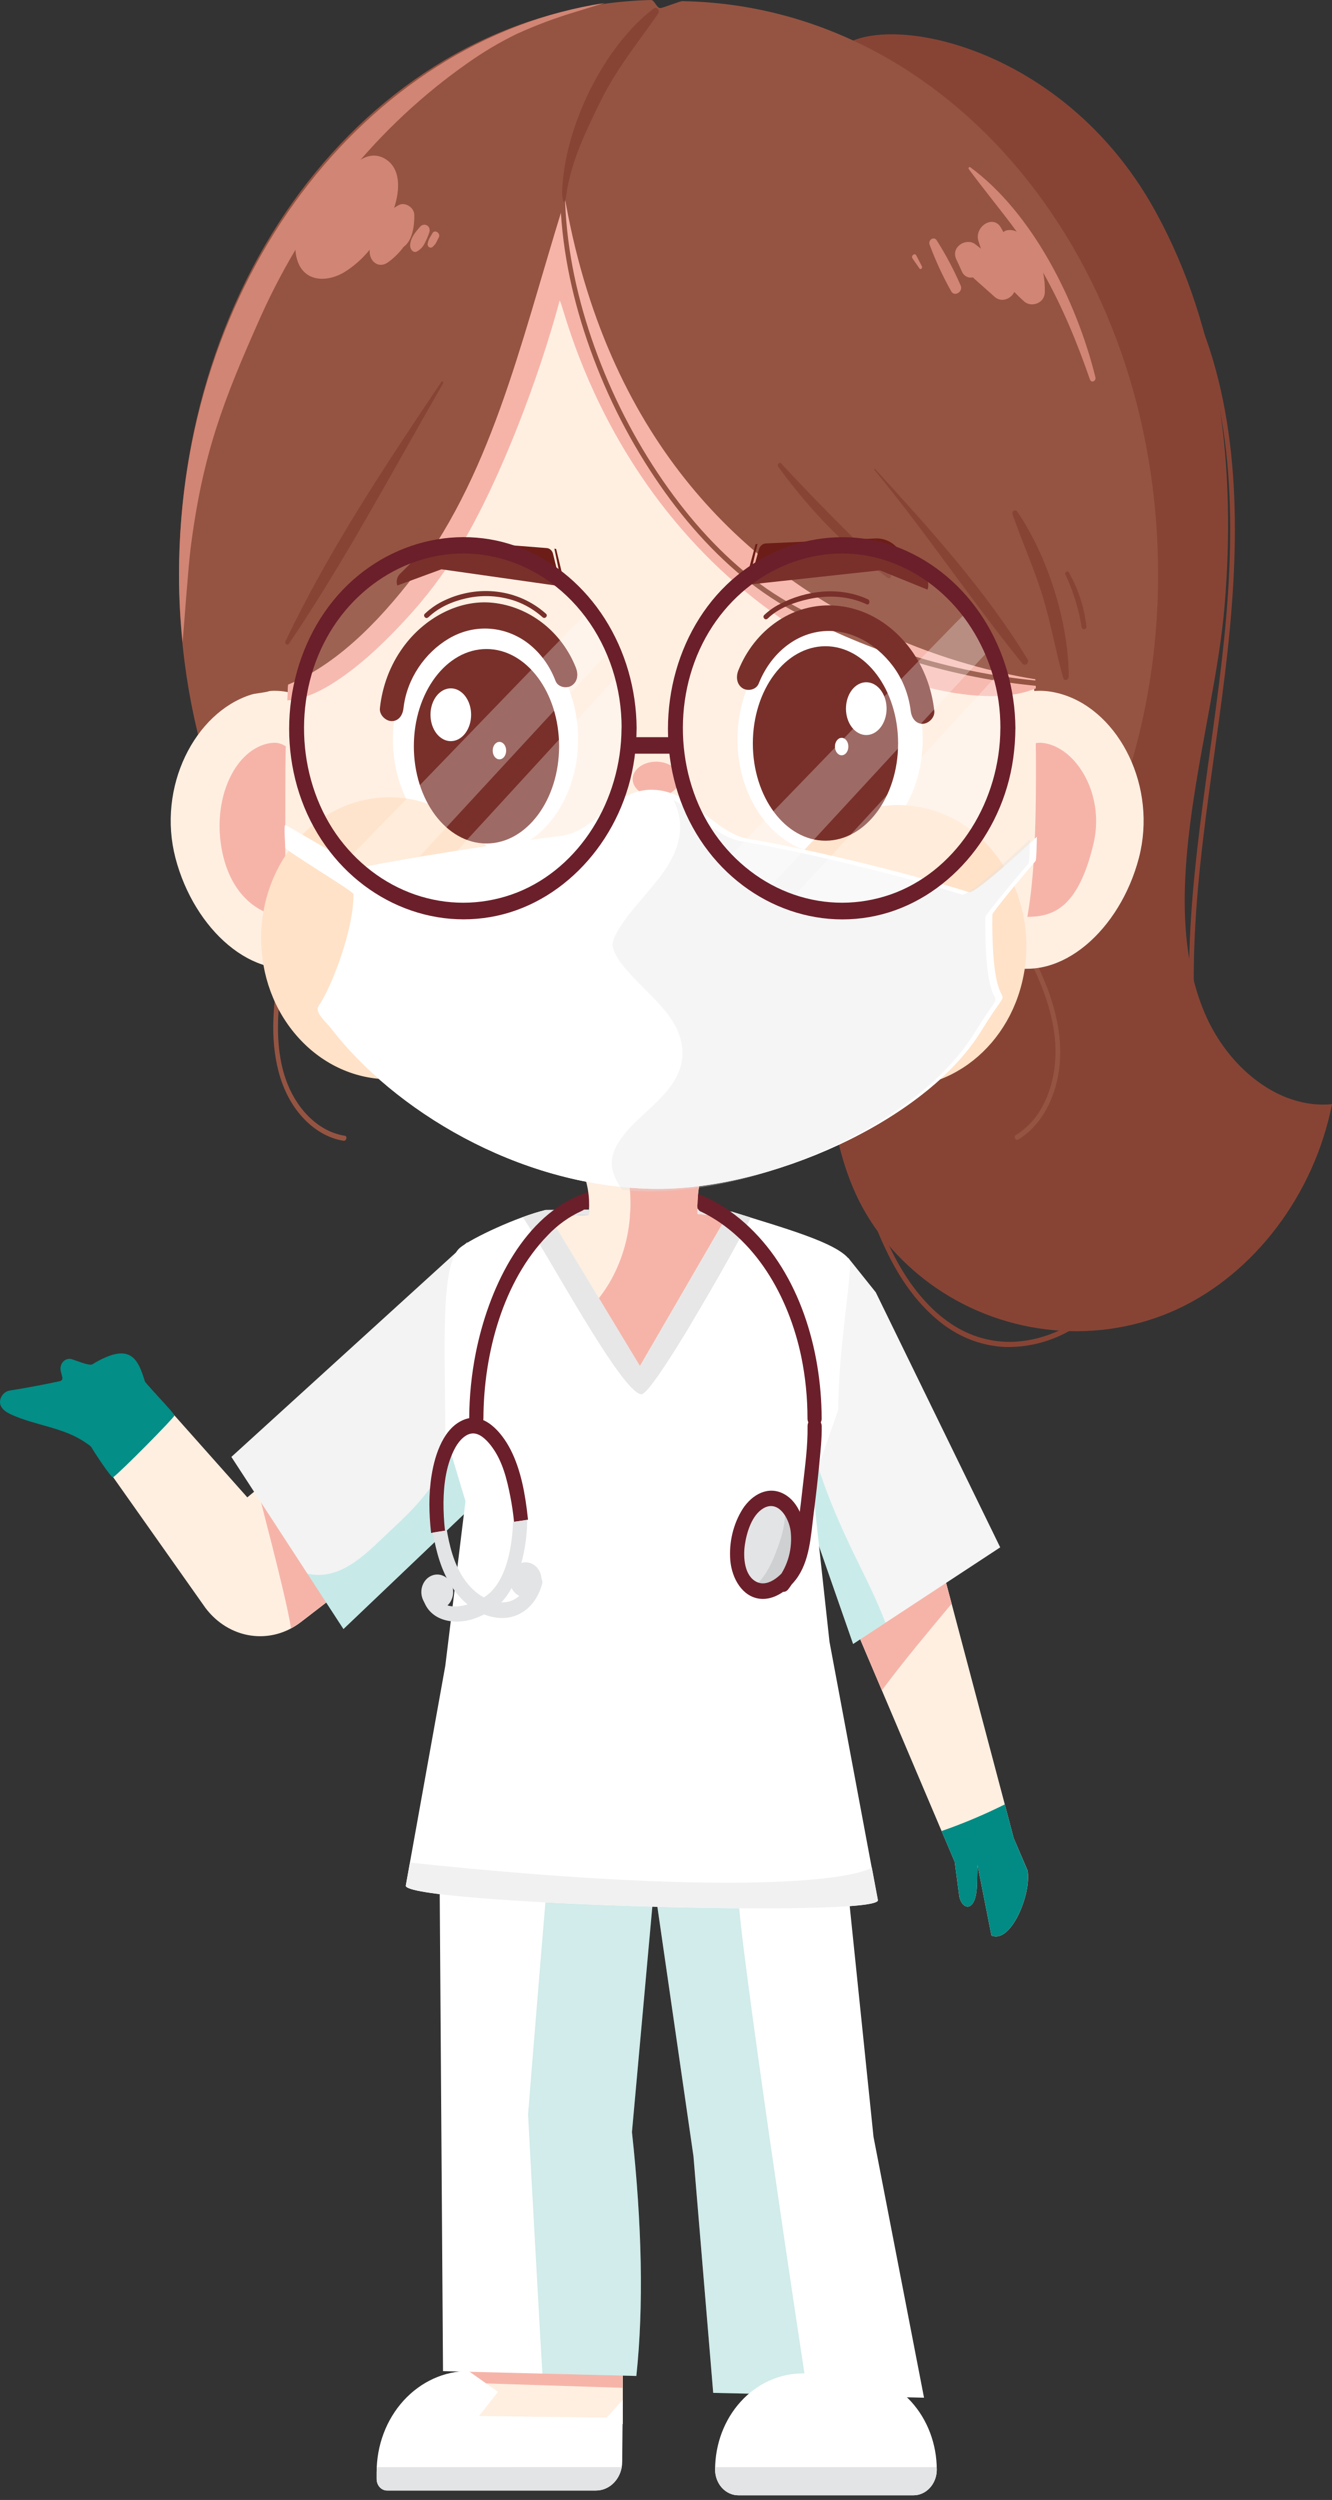 <svg width="211" height="396" viewBox="0 0 211 396" fill="none" xmlns="http://www.w3.org/2000/svg">
<rect x="0" y="0" width="211" height="396" fill="#333333" stroke="none"/>
<path d="M127.912 224.683C127.876 238.617 122.982 255.192 110.963 261.971C108.546 263.339 105.891 264.123 103.177 264.271C100.462 264.418 97.75 263.926 95.222 262.828C89.749 260.45 85.462 255.481 82.506 250.003C78.872 243.264 77.006 235.446 76.64 227.648C76.29 220.15 77.123 212.298 80.043 205.442C82.378 199.996 86.012 195.28 90.906 192.495C95.653 189.797 101.288 189.161 106.496 190.382C111.922 191.687 116.806 194.923 120.391 199.588C124.518 204.891 126.817 211.741 127.583 218.617C127.8 220.631 127.908 222.657 127.907 224.685C127.907 226.272 130.155 226.275 130.152 224.685C130.129 216.765 128.572 208.718 124.718 201.942C121.517 196.222 116.723 191.791 111.048 189.306C105.538 186.952 99.471 186.686 93.808 188.55C88.231 190.439 83.562 194.544 80.333 199.844C76.469 206.19 74.785 213.885 74.408 221.432C73.985 229.966 75.228 238.626 78.348 246.47C80.967 253.063 85.08 259.188 90.683 263.025C95.786 266.53 102.006 267.72 107.835 265.939C121.367 261.797 128.338 245.331 129.815 231.176C130.036 229.016 130.149 226.845 130.152 224.671C130.16 223.096 127.918 223.093 127.912 224.683Z" fill="#6B1F2A"/>
<path d="M183.007 33.433C193.498 52.488 195.776 74.535 193.98 96.025C192.332 115.737 182.844 141.568 190.817 160.432C194.424 168.967 202.477 175.729 211 174.904C208.182 189.198 198.732 201.711 186.472 207.383C174.212 213.054 159.481 211.727 148.21 203.958C143.302 200.564 139.02 195.966 136.186 190.42C133.313 184.777 132.01 178.326 131.284 171.907C126.771 132.032 143.144 92.859 144.553 52.708C144.761 46.814 144.642 40.871 143.575 35.091C142.646 30.103 141.023 25.303 138.763 20.86C137.691 18.747 131.237 11.155 131.868 9.385C134.839 1.005 167.135 4.59 183.007 33.433Z" fill="#874435"/>
<path d="M161.495 148.904C163.818 153.248 166.037 157.803 166.883 162.81C167.584 166.937 167.171 171.344 165.256 175.029C164.243 177.029 162.743 178.677 160.924 179.79C160.504 180.044 160.88 180.752 161.303 180.501C164.706 178.463 166.805 174.587 167.586 170.511C168.505 165.713 167.555 160.843 165.855 156.388C164.779 153.67 163.538 151.036 162.142 148.501C162.091 148.407 162.009 148.338 161.913 148.311C161.817 148.283 161.715 148.299 161.629 148.354C161.543 148.409 161.481 148.5 161.456 148.605C161.431 148.711 161.445 148.824 161.495 148.918V148.904Z" fill="#955442"/>
<path d="M47.983 145.373C44.609 149.752 43.527 155.823 43.312 161.414C43.096 167.006 44.184 172.831 47.851 176.904C49.623 178.874 51.902 180.307 54.414 180.698C54.883 180.772 55.086 179.979 54.611 179.904C50.217 179.219 46.774 175.36 45.253 170.919C44.316 168.185 43.994 165.253 44.036 162.356C44.07 159.59 44.384 156.837 44.973 154.147C45.627 151.187 46.704 148.31 48.51 145.97C48.821 145.57 48.294 144.985 47.991 145.399L47.983 145.373Z" fill="#955442"/>
<path d="M98.659 369.918H74.016V383.982H98.659V369.918Z" fill="#FFEFE1"/>
<path d="M98.609 378.236L98.659 369.918H74.016V377.445L98.609 378.236Z" fill="#F6B4A9"/>
<path d="M143.442 369.918H118.801V383.982H143.442V369.918Z" fill="#FFEFE1"/>
<path d="M183.451 91.053C183.451 141.511 148.732 182.413 105.905 182.413C63.077 182.413 28.358 141.511 28.358 91.053C28.358 41.302 61.113 1.11 103.102 0C103.699 -0.017 104 1.279 104.599 1.279C104.999 1.279 107.69 0.174 108.087 0.183C150.369 0.925 183.451 41.065 183.451 91.053Z" fill="#955442"/>
<path d="M30.19 86.885C32.09 71.972 35.303 63.571 41.365 50.005C48.735 33.666 60.019 19.85 74.001 10.044C76.499 8.264 79.121 6.704 81.844 5.38C84.908 3.984 88.052 2.807 91.254 1.858C92.765 1.384 94.278 0.925 95.793 0.468C57.744 6.302 28.358 44.633 28.358 91.052C28.361 94.626 28.552 98.196 28.929 101.745C29.178 98.833 29.824 89.774 30.19 86.885Z" fill="#D18574"/>
<path d="M111.757 197.738H91.76C93.715 193.268 93.977 188.79 91.76 184.3H111.757C109.925 189.004 110.213 193.448 111.757 197.738Z" fill="#FFEFE1"/>
<path d="M111.757 184.3H99.083C99.484 185.9 99.736 187.54 99.836 189.195C99.997 192.085 99.667 194.982 98.862 197.738H111.757C110.213 193.448 109.924 189.004 111.757 184.3Z" fill="#F6B4A9"/>
<path d="M57.824 125.718C60.78 136.981 57.936 150.085 49.026 152.911C40.117 155.737 30.753 147.203 27.8 135.934C24.846 124.665 30.854 112.865 39.764 110.037C48.673 107.208 54.871 114.455 57.824 125.718Z" fill="#FFEFE1"/>
<path d="M45.523 145.233C41.386 145.233 36.167 141.979 34.981 133.653C33.943 126.298 37.057 119.456 41.838 117.937C42.381 117.758 42.944 117.662 43.512 117.652C45.645 117.652 48.64 120.372 50.644 128.004C51.708 132.06 51.747 136.542 50.75 139.992C50.197 141.911 49.089 144.34 46.956 145.016C46.49 145.162 46.008 145.235 45.523 145.233Z" fill="#F6B4A9"/>
<path d="M150.373 125.718C147.417 136.981 150.262 150.085 159.172 152.911C168.081 155.737 177.445 147.203 180.401 135.934C183.357 124.665 177.344 112.865 168.434 110.037C159.525 107.208 153.33 114.455 150.373 125.718Z" fill="#FFEFE1"/>
<path d="M162.679 145.233C166.813 145.233 170.794 143.857 173.218 133.653C174.929 126.449 171.142 119.456 166.362 117.937C165.818 117.758 165.255 117.662 164.688 117.652C162.554 117.652 159.559 120.372 157.558 128.004C156.494 132.06 156.453 136.542 157.449 139.993C158.005 141.911 159.113 144.34 161.246 145.016C161.712 145.162 162.194 145.235 162.679 145.233Z" fill="#F6B4A9"/>
<path d="M32.549 254.704L14.382 228.97L22.482 218.409L39.175 237.185L57.762 221.749L69.521 240.105L47.656 256.945C45.342 258.726 42.504 259.485 39.705 259.069C36.906 258.654 34.351 257.096 32.549 254.704Z" fill="#FFEFE1"/>
<path d="M57.755 221.74L40.831 235.789C40.935 236.688 45.102 251.876 46.109 257.915C46.645 257.631 47.16 257.299 47.648 256.925L69.514 240.085L57.755 221.74Z" fill="#F6B4A9"/>
<path d="M157.055 306.601L154.841 295.395C154.81 296.483 154.787 297.633 154.766 298.478C154.662 303.045 152.43 302.617 151.958 300.422L151.231 294.93L123.433 229.444L139.368 211.088L160.59 291.188L162.78 296.3C163.422 299.919 160.185 307.926 157.055 306.601Z" fill="#FFEFE1"/>
<path d="M160.59 291.188L159.167 285.822C155.909 287.447 152.565 288.856 149.154 290.041L151.23 294.93L151.96 300.422C152.442 302.617 154.664 303.053 154.768 298.478C154.789 297.622 154.809 296.48 154.843 295.395L157.057 306.601C160.172 307.926 163.424 299.919 162.767 296.303L160.59 291.188Z" fill="#018B84"/>
<path d="M150.746 254.031L139.368 211.088L123.433 229.444L139.695 267.757C143.217 263.033 146.99 258.532 150.746 254.031Z" fill="#F6B4A9"/>
<path d="M84.377 229.598C87.569 233.434 90.81 237.227 94.265 240.781C95.734 242.291 97.148 243.778 98.508 245.402C98.612 245.528 98.721 245.645 98.827 245.768L98.861 245.805C98.71 245.622 98.825 245.753 98.892 245.836L98.947 245.867L99.144 245.916C99.31 245.896 99.627 245.862 99.715 245.847C100.057 245.785 100.397 245.703 100.732 245.602C100.875 245.556 101.012 245.502 101.153 245.454C101.184 245.454 101.285 245.394 101.36 245.357C101.573 245.248 101.786 245.134 101.993 245.008C102.541 244.668 103.066 244.286 103.566 243.867L103.841 243.633C103.994 243.496 104.145 243.347 104.295 243.216C104.555 242.97 104.815 242.722 105.059 242.468C105.643 241.874 106.209 241.26 106.756 240.624C109.195 237.818 111.378 234.753 113.537 231.69C115.523 228.873 117.459 225.981 119.613 223.327C122.226 220.09 125.517 217.504 128.559 214.764C131.5 212.134 134.463 209.538 137.448 206.975C132.088 195.001 119.654 192.418 106.696 192.418H94.758C80.907 192.418 71.572 196.174 66.729 209.506C73.043 215.72 78.659 222.725 84.377 229.598Z" fill="#FFEFE1"/>
<path d="M106.769 192.166L99.824 192.075C99.614 196.105 98.444 200.004 96.429 203.378C93.816 207.691 90.006 210.779 85.597 212.512C82.58 215.153 79.368 217.511 75.994 219.562C78.823 222.862 81.584 226.238 84.367 229.583C87.559 233.42 90.8 237.213 94.254 240.767C95.723 242.277 97.138 243.764 98.498 245.388C98.602 245.513 98.711 245.63 98.817 245.753L98.851 245.79C98.7 245.608 98.814 245.739 98.882 245.822L98.936 245.853L99.134 245.902C99.3 245.882 99.616 245.847 99.704 245.833C100.047 245.77 100.387 245.688 100.722 245.588C100.865 245.542 101.002 245.488 101.142 245.439C101.173 245.439 101.275 245.379 101.35 245.342C101.563 245.234 101.776 245.119 101.983 244.994C102.531 244.653 103.056 244.272 103.556 243.852L103.831 243.618C103.984 243.481 104.135 243.333 104.285 243.201C104.545 242.956 104.804 242.708 105.048 242.454C105.633 241.86 106.199 241.245 106.746 240.61C109.185 237.804 111.368 234.738 113.527 231.676C115.512 228.858 117.448 225.967 119.602 223.313C122.216 220.076 125.507 217.49 128.548 214.75C131.49 212.12 134.453 209.523 137.437 206.96C132.088 195.015 119.727 192.166 106.769 192.166Z" fill="#F6B4A9"/>
<path d="M164.106 122.113C164.106 145.381 162.29 152.197 155.407 163.364C146.601 177.635 121.53 188.695 103.285 188.319C81.745 187.871 62.254 175.597 52.55 163.027C44.505 152.609 45.203 148.413 45.203 124.308C45.203 71.124 59.324 24.456 105.196 24.456C151.068 24.456 164.106 68.926 164.106 122.113Z" fill="#FFEFE1"/>
<path d="M48.443 110.345C50.573 109.626 52.551 108.421 54.451 107.071C57.975 104.568 61.144 101.485 64.134 98.26C67.418 94.748 70.354 90.861 72.89 86.665C79.251 76.07 85.371 59.835 88.636 47.678C89.014 46.251 96.032 86.032 135.61 104.839C144.359 108.998 156.891 112.083 164.093 109.038C161.498 63.283 146.331 24.456 105.181 24.456C63.202 24.456 47.825 63.543 45.507 110.941C46.505 110.885 47.492 110.684 48.443 110.345Z" fill="#F6B4A9"/>
<path d="M131.493 135.337C139.596 135.337 146.164 127.18 146.164 117.118C146.164 107.056 139.596 98.899 131.493 98.899C123.391 98.899 116.823 107.056 116.823 117.118C116.823 127.18 123.391 135.337 131.493 135.337Z" fill="white"/>
<path d="M76.908 135.337C85.01 135.337 91.579 127.18 91.579 117.118C91.579 107.056 85.01 98.899 76.908 98.899C68.805 98.899 62.236 107.056 62.236 117.118C62.236 127.18 68.805 135.337 76.908 135.337Z" fill="white"/>
<path d="M116.369 142.89C116.369 149.215 110.763 154.341 103.847 154.341C96.93 154.341 91.324 149.204 91.324 142.89C91.324 136.576 96.536 138.685 103.449 138.685C110.363 138.685 116.369 136.565 116.369 142.89Z" fill="#FF8BA9"/>
<path d="M114.822 148.282C115.873 147.014 116.379 144.08 116.379 142.89C116.379 136.565 110.376 138.685 103.46 138.685C96.543 138.685 91.335 136.565 91.335 142.89C91.335 143.646 91.547 146.409 92.741 148.165C100.67 142.268 108.489 143.541 114.822 148.282Z" fill="#F7628F"/>
<path d="M76.038 164.421C83.97 155.698 83.97 141.554 76.038 132.831C68.106 124.107 55.246 124.107 47.315 132.831C39.383 141.554 39.383 155.698 47.315 164.421C55.246 173.144 68.106 173.144 76.038 164.421Z" fill="url(#paint0_radial_8_71)"/>
<path d="M162.325 153.439C164.122 141.262 156.603 129.788 145.531 127.811C134.459 125.834 124.026 134.104 122.228 146.281C120.431 158.458 127.95 169.933 139.022 171.909C150.095 173.886 160.528 165.617 162.325 153.439Z" fill="url(#paint1_radial_8_71)"/>
<path d="M77.061 133.61C83.415 133.61 88.566 126.715 88.566 118.208C88.566 109.702 83.415 102.807 77.061 102.807C70.707 102.807 65.556 109.702 65.556 118.208C65.556 126.715 70.707 133.61 77.061 133.61Z" fill="#6D1D17"/>
<path d="M71.411 117.398C73.188 117.398 74.629 115.526 74.629 113.216C74.629 110.907 73.188 109.035 71.411 109.035C69.633 109.035 68.193 110.907 68.193 113.216C68.193 115.526 69.633 117.398 71.411 117.398Z" fill="white"/>
<path d="M79.113 120.284C79.702 120.284 80.179 119.664 80.179 118.899C80.179 118.135 79.702 117.515 79.113 117.515C78.524 117.515 78.047 118.135 78.047 118.899C78.047 119.664 78.524 120.284 79.113 120.284Z" fill="white"/>
<path d="M130.762 133.168C137.116 133.168 142.267 126.272 142.267 117.766C142.267 109.26 137.116 102.364 130.762 102.364C124.408 102.364 119.257 109.26 119.257 117.766C119.257 126.272 124.408 133.168 130.762 133.168Z" fill="#6D1D17"/>
<path d="M134.39 118.257C134.39 119.022 133.913 119.641 133.324 119.641C132.736 119.641 132.261 119.022 132.261 118.257C132.261 117.492 132.738 116.873 133.324 116.873C133.911 116.873 134.39 117.492 134.39 118.257Z" fill="white"/>
<path d="M137.224 116.433C139.002 116.433 140.442 114.561 140.442 112.252C140.442 109.942 139.002 108.07 137.224 108.07C135.447 108.07 134.006 109.942 134.006 112.252C134.006 114.561 135.447 116.433 137.224 116.433Z" fill="white"/>
<path d="M100.802 376.358L70.178 375.59L69.496 276.891L105.674 276.126L100.107 337.722C101.695 352.367 101.981 365.314 100.802 376.358Z" fill="white"/>
<path d="M146.373 379.8L112.979 379.035L109.849 341.541L98.329 261.917L130.526 262.454L138.371 338.481L146.373 379.8Z" fill="white"/>
<g style="mix-blend-mode:multiply" opacity="0.18">
<path d="M105.684 276.12L88.706 276.48C88.54 279.537 88.145 282.577 87.751 285.614C87.457 287.866 83.65 334.708 83.65 334.95C83.65 335.307 85.807 374.777 85.929 375.99L100.813 376.364C101.991 365.32 101.705 352.387 100.117 337.722L105.684 276.12Z" fill="#009389"/>
</g>
<g style="mix-blend-mode:multiply" opacity="0.18">
<path d="M103.82 299.874L109.849 341.547L112.979 379.041L127.977 379.383C127.282 375.447 116.511 303.536 117.028 300.407C117.402 298.147 104.947 300.011 103.82 299.874Z" fill="#009389"/>
</g>
<path d="M94.418 394.506H61.318C60.879 394.506 60.457 394.314 60.147 393.972C59.836 393.631 59.662 393.167 59.662 392.684V391.588C59.662 389.485 60.039 387.403 60.77 385.46C61.502 383.516 62.575 381.751 63.927 380.264C65.279 378.777 66.885 377.597 68.651 376.792C70.418 375.987 72.312 375.573 74.224 375.573L78.895 378.87L75.872 382.703L96.1 382.96L98.656 380.145L98.562 389.944C98.561 391.153 98.124 392.312 97.347 393.167C96.57 394.022 95.517 394.503 94.418 394.506Z" fill="white"/>
<path d="M127.139 375.953H134.53C138.207 375.953 141.732 377.559 144.332 380.418C146.931 383.277 148.392 387.154 148.392 391.197C148.392 392.275 148.002 393.309 147.309 394.071C146.616 394.834 145.676 395.262 144.696 395.262H116.973C115.993 395.262 115.053 394.834 114.36 394.071C113.667 393.309 113.278 392.275 113.278 391.197C113.278 387.154 114.738 383.277 117.338 380.418C119.937 377.559 123.463 375.953 127.139 375.953Z" fill="white"/>
<path d="M59.698 390.8C59.698 391.063 59.662 391.323 59.662 391.588V392.684C59.662 393.167 59.836 393.631 60.147 393.972C60.457 394.314 60.879 394.506 61.318 394.506H94.418C95.383 394.504 96.317 394.132 97.06 393.455C97.803 392.778 98.309 391.837 98.49 390.795L59.698 390.8Z" fill="#E3E4E5"/>
<path d="M113.296 390.801C113.296 390.932 113.278 391.063 113.278 391.197C113.278 392.275 113.668 393.308 114.361 394.071C115.054 394.833 115.993 395.261 116.973 395.262H144.695C145.675 395.262 146.616 394.834 147.309 394.072C148.003 393.309 148.393 392.276 148.393 391.197C148.393 391.063 148.378 390.932 148.375 390.801H113.296Z" fill="#E3E4E5"/>
<path d="M54.406 258.044L36.652 230.777L73.996 196.788L92.614 221.629L54.406 258.044Z" fill="#F3F3F3"/>
<path d="M158.441 245.105L135.14 260.41L124.367 229.518L108.627 215.606L134.372 199.257L138.732 204.706L158.441 245.105Z" fill="#F5F5F5"/>
<g style="mix-blend-mode:multiply" opacity="0.18">
<path d="M77.678 201.7C77.294 201.964 76.922 202.25 76.565 202.556C76.365 202.747 76.129 202.888 75.875 202.97L75.581 203.013C75.395 207.748 74.984 212.469 74.349 217.156C73.65 222.008 72.558 226.821 70.648 231.285C68.66 235.932 65.392 239.154 61.894 242.417C58.458 245.625 54.651 249.886 49.722 249.433C49.374 249.399 49.027 249.346 48.684 249.273L54.394 258.05L92.601 221.634L77.678 201.7Z" fill="#00C3B9"/>
</g>
<g style="mix-blend-mode:multiply" opacity="0.18">
<path d="M135.789 247.206C132.589 240.684 129.76 234.076 128.084 226.869C126.396 219.751 125.707 212.392 126.041 205.045C126.053 204.851 126.088 204.659 126.145 204.474L108.617 215.606L124.37 229.509L135.143 260.402L140.261 257.039C138.981 253.665 137.38 250.437 135.789 247.206Z" fill="#00C3B9"/>
</g>
<path d="M169.644 108.258C169.644 108.258 93.655 104.776 87.704 16.498C87.582 14.683 99.642 12.471 101.365 12.419C107.838 12.229 114.288 13.323 120.407 15.65C131.17 19.761 140.406 27.955 147.844 37.295C162.946 56.253 172.715 82.821 169.644 108.258Z" fill="#955442"/>
<path d="M36.909 110.308C36.909 110.285 42.063 78.117 42.063 78.117V67.93C42.063 38.388 63.837 14.443 90.696 14.443C91.708 14.443 89.59 31.306 89.126 32.813C82.269 55.003 77.732 75.839 64.616 92.428C58.717 99.89 51.274 107.185 42.312 109.574C41.874 109.694 36.909 110.411 36.909 110.308Z" fill="#955442"/>
<path d="M88.727 29.3C88.669 37.18 90.133 45.027 92.513 52.437C95.032 60.246 98.525 67.632 102.894 74.383C107.046 80.826 112.003 86.723 117.77 91.466C120.578 93.756 123.584 95.736 126.744 97.378C139.032 103.85 152.316 107.723 165.904 108.795C167.036 108.884 168.17 108.954 169.307 109.003C169.787 109.023 169.787 108.201 169.307 108.181C155.776 107.567 142.47 104.167 130.079 98.157C126.672 96.499 123.332 94.686 120.249 92.388C114.386 88.027 109.32 82.384 105.048 76.199C100.541 69.679 96.873 62.506 94.148 54.883C91.553 47.607 89.817 39.883 89.526 32.048C89.49 31.129 89.479 30.21 89.484 29.291C89.484 29.182 89.445 29.078 89.375 29C89.305 28.923 89.21 28.88 89.111 28.88C89.011 28.88 88.916 28.923 88.846 29C88.776 29.078 88.737 29.182 88.737 29.291L88.727 29.3Z" fill="#955442"/>
<path d="M188.619 49.528C192.294 57.948 194.084 67.188 194.653 76.47C195.224 85.829 194.622 95.228 193.558 104.519C192.385 114.78 190.703 124.962 189.569 135.229C189.005 140.321 188.577 145.433 188.419 150.559C188.339 153.145 188.326 155.731 188.401 158.314C188.466 160.598 188.577 162.907 189.076 165.133C189.473 166.979 190.228 168.708 191.29 170.203C192.353 171.697 193.696 172.921 195.229 173.79C198.175 175.503 201.567 176.119 204.865 176.191C205.698 176.211 206.534 176.191 207.37 176.134C207.847 176.105 207.85 175.277 207.37 175.312C200.856 175.726 192.642 174.036 190.189 166.369C189.493 164.194 189.288 161.877 189.192 159.587C189.086 157.073 189.076 154.552 189.127 152.035C189.234 146.948 189.615 141.874 190.145 136.821C191.206 126.669 192.857 116.607 194.077 106.48C195.19 97.238 195.893 87.907 195.509 78.582C195.125 69.554 193.693 60.506 190.5 52.14C190.111 51.118 189.699 50.108 189.265 49.111C189.057 48.635 188.411 49.051 188.619 49.528Z" fill="#874435"/>
<path d="M135.396 184.671C138.251 193.651 141.407 203.204 148.583 209.135C151.568 211.648 155.17 213.117 158.923 213.351C162.485 213.502 166.024 212.667 169.216 210.922C172.854 208.986 175.939 205.99 178.136 202.259C178.396 201.811 177.749 201.403 177.492 201.843C173.773 208.236 167.005 212.458 160.085 212.552C156.512 212.589 153.011 211.443 150.039 209.261C146.743 206.875 144.116 203.478 142.092 199.782C139.473 194.995 137.786 189.7 136.123 184.451C135.964 183.955 135.24 184.166 135.401 184.671H135.396Z" fill="#874435"/>
<path d="M65.633 34.072C65.633 32.839 64.151 31.966 63.186 32.477C62.929 32.613 62.679 32.763 62.436 32.928C63.365 30.11 63.56 26.579 60.879 25.087C58.803 23.945 56.807 25.175 55.169 26.959C50.514 29.243 45.536 36.067 47.067 41.134C48.172 44.801 51.899 44.681 54.479 43.152C56.012 42.216 57.391 41.002 58.556 39.561C58.556 39.632 58.556 39.698 58.556 39.766C58.517 41.479 60.017 42.535 61.382 41.602C62.35 40.925 63.214 40.082 63.938 39.104C65.322 38.114 65.646 35.873 65.633 34.072Z" fill="#D18574"/>
<path d="M66.558 35.91C65.839 36.721 65 37.691 64.972 38.885C64.954 39.475 65.478 40.163 66.067 39.826C66.61 39.524 67.051 39.038 67.323 38.439C67.588 37.926 67.814 37.389 67.998 36.835C68.343 35.81 67.204 35.179 66.558 35.91Z" fill="#D18574"/>
<path d="M68.519 36.915L68.096 37.632C67.948 37.897 67.838 38.186 67.769 38.488C67.728 38.608 67.726 38.741 67.764 38.862C67.803 38.984 67.88 39.086 67.981 39.151C68.082 39.216 68.201 39.239 68.316 39.216C68.431 39.194 68.535 39.127 68.61 39.027C68.701 38.927 68.802 38.833 68.887 38.742C68.988 38.613 69.075 38.472 69.147 38.322L69.523 37.574C69.821 36.929 68.874 36.313 68.519 36.915Z" fill="#D18574"/>
<path d="M173.522 59.747C170.485 47.53 163.491 33.695 153.709 26.497C153.554 26.38 153.328 26.582 153.45 26.762C155.944 30.165 158.596 33.327 161.057 36.69C160.553 36.447 159.996 36.376 159.455 36.487C159.269 36.529 159.097 36.628 158.96 36.772C158.833 36.547 158.7 36.327 158.576 36.099C157.351 33.861 154.205 35.959 155.023 38.276C155.152 38.648 155.269 39.022 155.386 39.392C155.082 39.15 154.781 38.904 154.47 38.673C153.055 37.617 150.535 39.101 151.504 41.117C151.797 41.73 152.077 42.347 152.352 42.969C152.497 43.328 152.751 43.62 153.07 43.796C153.389 43.972 153.753 44.02 154.101 43.934C155.246 44.987 156.437 46 157.574 47.031C158.599 47.947 160.115 47.405 160.675 46.251C161.194 46.779 161.713 47.293 162.258 47.77C163.366 48.737 165.463 48.055 165.508 46.314C165.538 45.265 165.451 44.215 165.248 43.189C168.259 48.526 170.631 54.255 172.658 60.126C172.901 60.734 173.68 60.352 173.522 59.747Z" fill="#D18574"/>
<path d="M152.181 45.241C151.096 42.735 149.823 40.333 148.376 38.059C147.956 37.394 146.975 37.999 147.255 38.747C148.212 41.322 149.362 43.804 150.694 46.169C151.2 47.059 152.599 46.203 152.181 45.241Z" fill="#D18574"/>
<path d="M146.031 42.181L145.138 40.451C144.912 40.009 144.252 40.508 144.548 40.934L145.636 42.504C145.833 42.789 146.171 42.475 146.031 42.181Z" fill="#D18574"/>
<path d="M69.914 60.489C61.09 73.618 52.105 87.125 45.201 101.608C45.025 101.976 45.549 102.301 45.769 101.976C54.64 88.846 62.239 74.529 70.192 60.726C70.308 60.534 70.051 60.286 69.914 60.489Z" fill="#874435"/>
<path d="M141.018 90.956C135.153 85.207 129.34 79.475 123.737 73.404C123.477 73.119 123.033 73.593 123.264 73.912C128.167 80.663 134.019 86.791 140.608 91.532C140.677 91.592 140.765 91.619 140.853 91.607C140.941 91.595 141.02 91.546 141.075 91.469C141.129 91.393 141.154 91.296 141.143 91.2C141.132 91.103 141.087 91.015 141.018 90.956Z" fill="#874435"/>
<path d="M161.127 81.02C161.064 80.933 160.976 80.874 160.877 80.852C160.779 80.83 160.676 80.848 160.589 80.902C160.501 80.956 160.433 81.043 160.398 81.146C160.363 81.25 160.363 81.364 160.398 81.468C161.88 85.749 163.722 89.86 165.085 94.198C166.447 98.537 167.179 103.029 168.428 107.385C168.594 107.973 169.305 107.67 169.302 107.137C169.268 98.411 165.895 87.967 161.127 81.02Z" fill="#874435"/>
<path d="M169.305 90.65C169.12 90.316 168.593 90.65 168.76 90.984C169.996 93.602 170.864 96.411 171.334 99.316C171.423 99.849 172.165 99.758 172.1 99.213C171.744 96.169 170.791 93.248 169.305 90.65Z" fill="#874435"/>
<path d="M103.518 1.37C95.674 7.336 89.373 20.052 89.03 30.484C89.03 30.915 89.31 33.59 89.733 30.692C90.512 25.432 92.871 20.648 95.184 15.939C97.709 10.815 101.068 6.768 104.239 2.181C104.32 2.072 104.361 1.935 104.355 1.795C104.349 1.654 104.297 1.522 104.207 1.422C104.118 1.321 103.999 1.261 103.871 1.251C103.744 1.242 103.618 1.284 103.518 1.37Z" fill="#874435"/>
<path d="M162.809 104.491C156.076 93.427 147.154 83.654 138.623 74.286C138.553 74.209 138.434 74.338 138.499 74.421C146.694 84.339 153.886 95.18 161.994 105.159C162.083 105.246 162.197 105.296 162.316 105.302C162.435 105.307 162.552 105.267 162.648 105.189C162.744 105.111 162.812 104.998 162.841 104.871C162.87 104.744 162.859 104.61 162.809 104.491Z" fill="#874435"/>
<path d="M103.937 126.178C105.991 126.178 107.657 124.941 107.657 123.415C107.657 121.889 105.991 120.652 103.937 120.652C101.883 120.652 100.218 121.889 100.218 123.415C100.218 124.941 101.883 126.178 103.937 126.178Z" fill="#F6B4A9"/>
<path d="M120.184 108.284C121.954 103.817 125.652 100.512 130.134 100.007C134.481 99.524 138.662 101.825 141.408 105.461C142.951 107.497 143.94 109.971 144.263 112.597C144.385 113.699 145.042 114.652 146.132 114.652C147.048 114.652 148.125 113.707 148 112.597C147.665 109.556 146.673 106.648 145.106 104.115C143.539 101.582 141.444 99.499 138.995 98.04C133.996 95.083 127.907 95.143 123.059 98.471C120.364 100.314 118.236 103.009 116.955 106.203C116.553 107.219 116.696 108.41 117.627 109.015C118.419 109.526 119.779 109.3 120.184 108.278V108.284Z" fill="#6D1D17"/>
<path d="M91.237 105.787C88.924 99.952 83.78 96.082 78.06 95.48C72.636 94.909 67.139 97.949 63.814 102.584C61.815 105.345 60.556 108.666 60.181 112.172C60.059 113.276 61.128 114.227 62.05 114.227C63.163 114.227 63.796 113.279 63.918 112.172C64.437 107.488 67.354 103.363 71.073 101.165C72.954 100.045 75.071 99.494 77.209 99.57C79.346 99.646 81.427 100.345 83.238 101.596C85.37 103.101 87.031 105.288 88 107.862C88.405 108.878 89.76 109.112 90.559 108.598C91.514 107.984 91.634 106.808 91.229 105.787H91.237Z" fill="#6D1D17"/>
<path d="M146.913 93.399L139.387 90.342L118.666 92.597L120.218 87.022C120.291 86.759 120.436 86.527 120.634 86.358C120.832 86.189 121.073 86.092 121.323 86.08L138.673 85.29C139.298 85.261 139.922 85.372 140.507 85.615C141.093 85.857 141.628 86.227 142.08 86.703L146.547 91.395C146.786 91.647 146.95 91.973 147.018 92.329C147.086 92.686 147.054 93.057 146.926 93.393L146.913 93.399Z" fill="#6D1D17"/>
<path d="M117.967 92.597L118.484 92.58L120.002 86.149L119.691 86.195L117.967 92.597Z" fill="#6D1D17"/>
<path d="M62.947 92.745L69.926 90.176L88.871 92.871L87.6 87.71C87.54 87.466 87.412 87.249 87.235 87.088C87.058 86.928 86.84 86.832 86.611 86.814L70.712 85.564C70.14 85.519 69.565 85.601 69.023 85.806C68.48 86.011 67.98 86.335 67.554 86.757L63.339 90.927C63.113 91.152 62.953 91.447 62.882 91.774C62.81 92.1 62.831 92.443 62.94 92.757L62.947 92.745Z" fill="#6D1D17"/>
<path d="M89.521 92.879L89.048 92.848L87.816 86.902L88.101 86.954L89.521 92.879Z" fill="#6D1D17"/>
<path d="M67.85 97.786C69.514 96.188 71.686 95.263 73.819 94.783C76.412 94.189 79.1 94.333 81.629 95.2C83.208 95.757 84.679 96.635 85.965 97.786C86.336 98.117 86.868 97.538 86.484 97.215C82.039 93.242 75.719 92.623 70.505 95.06C69.34 95.587 68.258 96.315 67.3 97.215C66.936 97.563 67.469 98.143 67.819 97.786H67.85Z" fill="#6D1D17"/>
<path d="M121.591 98C123.337 96.287 125.828 95.4 128.078 94.903C131.143 94.221 134.377 94.375 137.281 95.719C137.722 95.925 137.917 95.129 137.478 94.926C133.051 92.874 127.699 93.462 123.433 95.737C122.577 96.177 121.779 96.742 121.061 97.418C120.7 97.772 121.23 98.351 121.58 97.989L121.591 98Z" fill="#6D1D17"/>
<path d="M57.433 137.424C57.433 137.995 46.867 131.49 45.193 130.685C44.934 130.553 45.193 134.024 45.193 134.275C45.193 134.724 55.99 141.191 55.995 141.62C56.057 147.328 52.419 156.57 50.493 159.316C49.761 160.364 51.593 161.788 52.543 163.027C62.247 175.586 81.732 187.859 103.279 188.319C121.523 188.695 146.594 177.635 155.4 163.364C161.961 152.731 157.019 164.739 157.19 144.919C157.19 144.397 163.741 136.713 164.039 136.382C164.198 136.211 164.239 132.957 164.239 132.549C164.239 132.549 154.564 141.682 153.484 141.323C148.727 139.779 132.629 135.297 118.588 132.883C113.509 132.026 110.024 126.061 104.641 125.213C97.408 124.071 94.808 131.689 88.867 132.414C74.541 134.176 57.433 137.204 57.433 137.424Z" fill="white"/>
<g style="mix-blend-mode:multiply" opacity="0.31">
<path d="M162.938 136.772C163.097 136.601 163.138 133.347 163.138 132.939C163.138 132.939 153.463 142.072 152.383 141.713C147.626 140.169 131.528 135.687 117.487 133.272C113.467 132.582 110.449 128.706 106.689 126.708C107.485 128.437 107.968 130.275 107.633 132.399C107.086 135.87 104.82 138.633 102.736 141.136C100.948 143.283 98.965 145.352 97.647 147.852C97.496 148.129 97.36 148.415 97.239 148.709C97.252 148.709 97.107 149.157 97.091 149.211C97.06 149.318 97.037 149.428 97.021 149.539C97.013 149.622 97.013 149.705 97.021 149.788C97.025 149.828 97.031 149.868 97.039 149.907C97.322 150.911 97.796 151.836 98.43 152.622C100.2 154.928 102.37 156.809 104.314 158.924C106.146 160.922 107.859 163.231 108.085 166.166C108.555 172.305 102.097 175.625 98.978 179.558C98.046 180.731 97.12 182.127 96.923 183.722C96.79 184.801 97.13 185.966 97.686 187.033C97.952 187.539 98.242 188.03 98.555 188.503C99.751 188.6 100.956 188.669 102.168 188.695C120.412 189.071 145.483 178.011 154.288 163.739C160.849 153.107 155.908 165.115 156.079 145.295C156.095 144.787 162.64 137.103 162.938 136.772Z" fill="#DFDFDF"/>
</g>
<path d="M64.279 298.692L70.539 263.87L73.736 237.787L70.539 227.152C70.539 214.222 69.667 200.287 72.874 197.638C74.709 196.123 81.901 192.757 86.427 191.661L93.302 191.621C93.311 191.775 93.294 191.929 93.25 192.075L87.042 192.68L101.365 216.405L115.12 192.683L110.537 192.312C110.479 192.044 110.459 191.768 110.479 191.493L115.893 191.927C123.996 194.47 132.521 196.802 134.519 199.488C135.23 200.444 132.788 213.337 132.788 223.327L128.667 235.03L131.397 260.053L139.051 300.99C139.505 303.833 64.04 301.538 64.279 298.692Z" fill="white"/>
<path d="M64.938 295.042L64.281 298.692C64.043 301.546 139.509 303.83 139.073 300.976L138.11 295.838C133.911 298.141 113.154 300.128 64.938 295.042Z" fill="#F1F1F1"/>
<path d="M109.4 209.792C113.454 203.05 117.762 195.278 118.935 192.863C117.931 192.552 116.919 192.241 115.912 191.924L110.498 191.49C110.478 191.765 110.497 192.041 110.555 192.309L115.136 192.68L101.381 216.402L87.055 192.677L93.25 192.441C93.298 192.17 93.32 191.894 93.315 191.619L86.44 191.659C85.212 191.972 83.999 192.353 82.807 192.8C86.64 198.4 98.485 220.684 101.596 220.855C102.45 220.904 105.837 215.749 109.419 209.795" fill="#E7E7E7"/>
<g style="mix-blend-mode:screen" opacity="0.29">
<g style="mix-blend-mode:screen" opacity="0.29">
<path d="M91.927 135.854C102.22 124.533 102.22 106.179 91.927 94.858C81.633 83.538 64.944 83.538 54.651 94.858C44.358 106.179 44.358 124.533 54.651 135.854C64.944 147.175 81.633 147.175 91.927 135.854Z" fill="white"/>
</g>
</g>
<g style="mix-blend-mode:screen" opacity="0.53">
<g style="mix-blend-mode:screen" opacity="0.53">
<path d="M54.972 136.173C56.85 138.178 58.987 139.865 61.315 141.18C63.547 138.896 95.37 104.277 96.985 102.647C96.023 100.493 94.822 98.48 93.408 96.653C91.054 98.782 61.128 130.114 54.972 136.173Z" fill="white"/>
</g>
</g>
<g style="mix-blend-mode:screen" opacity="0.53">
<g style="mix-blend-mode:screen" opacity="0.53">
<path d="M64.868 142.827C69.491 144.539 74.454 144.806 79.207 143.6C83.96 142.395 88.316 139.762 91.789 135.996C95.263 132.23 97.719 127.478 98.883 122.269C100.048 117.059 99.876 111.597 98.386 106.489C96.621 108.258 70.367 137.11 64.868 142.827Z" fill="white"/>
</g>
</g>
<path d="M98.456 115.357C98.406 126.82 91.814 137.424 81.96 141.354C77.055 143.286 71.729 143.516 66.701 142.012C61.674 140.509 57.187 137.345 53.846 132.948C47.098 124.011 46.296 110.907 51.77 101C57.196 91.161 67.954 85.921 78.226 88.204C83.942 89.441 89.088 92.827 92.781 97.782C96.475 102.736 98.486 108.95 98.469 115.357C98.469 117.038 100.854 117.041 100.846 115.357C100.804 109.151 99.048 103.105 95.812 98.02C92.575 92.936 88.011 89.053 82.723 86.885C71.95 82.521 59.395 86.283 52.099 96.019C44.731 105.852 43.691 120.101 49.722 131.033C55.691 141.879 67.442 147.511 78.739 145.056C89.85 142.644 98.793 132.426 100.501 120.101C100.718 118.531 100.833 116.945 100.843 115.357C100.841 113.673 98.463 113.673 98.456 115.357Z" fill="#6B1F2A"/>
<g style="mix-blend-mode:screen" opacity="0.29">
<g style="mix-blend-mode:screen" opacity="0.29">
<path d="M151.936 135.856C162.229 124.535 162.229 106.181 151.936 94.86C141.642 83.539 124.953 83.539 114.66 94.86C104.367 106.181 104.367 124.535 114.66 135.856C124.953 147.176 141.642 147.176 151.936 135.856Z" fill="white"/>
</g>
</g>
<g style="mix-blend-mode:screen" opacity="0.53">
<g style="mix-blend-mode:screen" opacity="0.53">
<path d="M114.983 136.173C116.861 138.178 118.998 139.865 121.326 141.18C123.558 138.896 155.381 104.277 156.995 102.647C156.034 100.493 154.832 98.48 153.419 96.653C151.065 98.782 121.139 130.114 114.983 136.173Z" fill="white"/>
</g>
</g>
<g style="mix-blend-mode:screen" opacity="0.53">
<g style="mix-blend-mode:screen" opacity="0.53">
<path d="M124.889 142.827C129.511 144.536 134.473 144.801 139.224 143.594C143.975 142.387 148.329 139.754 151.801 135.989C155.273 132.223 157.728 127.472 158.892 122.265C160.056 117.057 159.884 111.596 158.396 106.489C156.631 108.258 130.378 137.11 124.889 142.827Z" fill="white"/>
</g>
</g>
<path d="M158.467 115.357C158.418 126.82 151.826 137.424 141.971 141.354C137.066 143.286 131.74 143.516 126.712 142.012C121.685 140.509 117.197 137.345 113.857 132.948C107.109 124.011 106.307 110.907 111.78 101C117.207 91.161 127.965 85.921 138.237 88.204C143.267 89.352 147.864 92.147 151.423 96.223C154.982 100.299 157.335 105.464 158.174 111.038C158.377 112.47 158.477 113.917 158.472 115.366C158.472 117.047 160.857 117.05 160.85 115.366C160.808 109.159 159.052 103.113 155.816 98.029C152.579 92.944 148.015 89.061 142.727 86.894C131.954 82.53 119.398 86.292 112.102 96.028C104.737 105.861 103.693 120.109 109.725 131.041C115.694 141.888 127.446 147.519 138.743 145.065C149.853 142.653 158.799 132.434 160.504 120.109C160.722 118.539 160.837 116.954 160.847 115.366C160.852 113.673 158.475 113.673 158.467 115.357Z" fill="#6B1F2A"/>
<path d="M100.644 119.385H106.353C106.668 119.385 106.97 119.247 107.193 119.002C107.416 118.756 107.541 118.424 107.541 118.077C107.541 117.731 107.416 117.398 107.193 117.153C106.97 116.908 106.668 116.77 106.353 116.77H100.644C100.329 116.77 100.026 116.908 99.803 117.153C99.581 117.398 99.455 117.731 99.455 118.077C99.455 118.424 99.581 118.756 99.803 119.002C100.026 119.247 100.329 119.385 100.644 119.385Z" fill="#6B1F2A"/>
<path d="M76.578 224.683C76.612 214.339 79.713 202.939 86.743 195.697C88.319 194.028 90.168 192.703 92.193 191.793C93.522 191.222 92.943 188.836 91.597 189.412C82.513 193.314 77.344 204.392 75.366 214.316C74.689 217.722 74.341 221.197 74.328 224.683C74.328 226.27 76.568 226.273 76.573 224.683H76.578Z" fill="#6B1F2A"/>
<path d="M111.054 191.924C119.571 196.051 124.925 205.245 126.944 214.981C127.59 218.167 127.915 221.421 127.912 224.686C127.912 226.273 130.162 226.275 130.157 224.686C130.12 213.554 126.56 201.88 118.738 194.43C116.774 192.537 114.562 190.98 112.177 189.812C110.88 189.175 109.727 191.302 111.046 191.941L111.054 191.924Z" fill="#6B1F2A"/>
<path d="M125.885 246.42C126.774 242.826 125.498 239.315 123.035 238.578C120.572 237.841 117.855 240.157 116.966 243.751C116.077 247.346 117.352 250.857 119.815 251.594C122.278 252.331 124.996 250.015 125.885 246.42Z" fill="#E3E4E5"/>
<path d="M124.39 239.362C124.371 240.069 124.31 240.774 124.206 241.472C123.946 243.113 123.386 244.669 122.794 246.193C122.016 248.191 120.934 250.158 119.351 251.428C119.512 251.509 119.678 251.576 119.849 251.628C122.312 252.364 125.039 250.049 125.921 246.453C126.632 243.575 125.952 240.752 124.39 239.362Z" fill="#CED0D1"/>
<path d="M70.492 242.473C70.326 240.986 70.246 239.488 70.253 237.989C70.282 235.015 70.715 231.836 72.15 229.255C72.763 228.156 73.918 226.883 75.208 227.075C76.316 227.24 77.3 228.336 77.964 229.244C79.597 231.479 80.3 234.29 80.837 237.039C81.099 238.367 81.295 239.709 81.426 241.061C82.163 240.966 82.9 240.855 83.635 240.732C83.635 240.624 83.619 240.513 83.606 240.404C83.212 236.733 82.532 232.837 80.858 229.584C79.462 226.878 76.731 223.669 73.591 224.845C70.344 226.061 68.919 230.269 68.372 233.665C67.881 236.699 67.954 239.776 68.286 242.822C69.02 242.702 69.757 242.585 70.492 242.473Z" fill="#6B1F2A"/>
<path d="M83.696 250.312C83.131 252.352 81.716 253.737 79.734 253.819C79.622 253.819 79.513 253.819 79.404 253.819C79.43 253.791 79.458 253.771 79.484 253.742C80.738 252.401 81.579 250.688 82.186 248.907C83.05 246.287 83.5 243.523 83.517 240.735C82.766 240.861 82.016 240.974 81.267 241.075C81.244 241.786 81.202 242.502 81.127 243.207C80.764 246.632 79.752 250.862 76.944 252.832C76.848 252.9 76.739 252.969 76.63 253.037C75.707 252.515 74.876 251.817 74.175 250.977C72.319 248.785 71.421 245.87 70.886 242.985C70.853 242.799 70.827 242.614 70.793 242.414C70.051 242.522 69.311 242.642 68.572 242.765C69.091 245.759 69.869 248.727 71.504 251.234C72.224 252.342 73.09 253.326 74.076 254.151C71.943 254.773 69.581 254.667 69.065 252.124C68.751 250.574 66.586 251.231 66.9 252.781C67.723 256.825 71.953 257.456 75.008 256.434C75.585 256.237 76.15 256.001 76.7 255.726C77.572 256.08 78.492 256.273 79.422 256.297C82.536 256.351 84.968 254.196 85.858 250.974C86.279 249.444 84.114 248.793 83.696 250.312Z" fill="#E3E4E5"/>
<path d="M127.924 225.922C127.97 229.061 127.524 232.255 127.176 235.364C126.805 238.677 126.429 242.02 125.798 245.291C125.571 246.628 125.001 247.866 124.155 248.859C123.143 250.032 121.464 251.305 119.932 250.614C117.908 249.703 117.698 246.701 117.996 244.674C118.295 242.648 119.128 239.973 120.924 238.92C123.239 237.561 124.973 240.347 125.25 242.582C125.399 243.902 125.3 245.241 124.961 246.517C124.622 247.793 124.049 248.979 123.278 250.003C122.336 251.196 123.916 252.949 124.864 251.747C126.563 249.549 127.512 246.768 127.547 243.884C127.591 241.129 126.621 238.012 124.256 236.688C121.741 235.281 119.154 236.688 117.628 239.046C116.142 241.432 115.456 244.311 115.686 247.192C115.946 250.063 117.607 252.957 120.415 253.251C122.577 253.477 124.695 251.987 126.045 250.243C128.284 247.343 128.438 243.298 128.899 239.682C129.242 237.03 129.548 234.37 129.8 231.704C129.982 229.795 130.195 227.854 130.166 225.93C130.143 224.346 127.9 224.34 127.924 225.93V225.922Z" fill="#6B1F2A"/>
<path d="M70.228 254.74C71.514 254.154 72.124 252.533 71.592 251.119C71.059 249.705 69.585 249.033 68.3 249.619C67.014 250.205 66.403 251.826 66.936 253.24C67.468 254.654 68.942 255.326 70.228 254.74Z" fill="#E3E4E5"/>
<path d="M83.263 253.015C84.654 253.015 85.782 251.774 85.782 250.243C85.782 248.712 84.654 247.471 83.263 247.471C81.871 247.471 80.743 248.712 80.743 250.243C80.743 251.774 81.871 253.015 83.263 253.015Z" fill="#E3E4E5"/>
<path d="M14.629 216.108C14.128 216.411 11.878 215.429 11.309 215.284C11.07 215.223 10.821 215.233 10.586 215.311C10.351 215.389 10.139 215.532 9.97 215.728C9.8 215.923 9.681 216.164 9.621 216.426C9.562 216.688 9.566 216.962 9.633 217.222L9.84 218.035C9.898 218.188 9.902 218.358 9.853 218.515C9.798 218.598 9.727 218.667 9.644 218.717C9.561 218.766 9.47 218.795 9.376 218.8C6.801 219.356 4.214 219.84 1.613 220.253C1.271 220.295 0.946 220.441 0.675 220.674C0.404 220.907 0.197 221.219 0.077 221.574C-0.291 222.819 0.734 223.572 1.634 223.998C5.561 225.844 10.113 226.053 13.694 228.613C13.936 228.784 14.395 229.041 14.53 229.318C14.748 229.763 17.645 234.17 17.904 234.011C18.963 233.311 27.657 224.511 27.628 224.22C27.59 223.795 23.076 219.217 22.957 218.823C21.857 215.278 20.699 212.424 14.629 216.108Z" fill="#038E87"/>
<defs>
<radialGradient id="paint0_radial_8_71" cx="0" cy="0" r="1" gradientUnits="userSpaceOnUse" gradientTransform="translate(125375 51173.5) scale(3179.01 3496.31)">
<stop stop-color="#FF8EA4"/>
<stop offset="0.23" stop-color="#FF92A6"/>
<stop offset="0.45" stop-color="#FF9DAA"/>
<stop offset="0.65" stop-color="#FFAFB2"/>
<stop offset="0.85" stop-color="#FFC9BD"/>
<stop offset="1" stop-color="#FFE2C8"/>
</radialGradient>
<radialGradient id="paint1_radial_8_71" cx="0" cy="0" r="1" gradientUnits="userSpaceOnUse" gradientTransform="translate(138066 51364.4) scale(3179.01 3496.3)">
<stop stop-color="#FF8EA4"/>
<stop offset="0.23" stop-color="#FF92A6"/>
<stop offset="0.45" stop-color="#FF9DAA"/>
<stop offset="0.65" stop-color="#FFAFB2"/>
<stop offset="0.85" stop-color="#FFC9BD"/>
<stop offset="1" stop-color="#FFE2C8"/>
</radialGradient>
</defs>
</svg>
